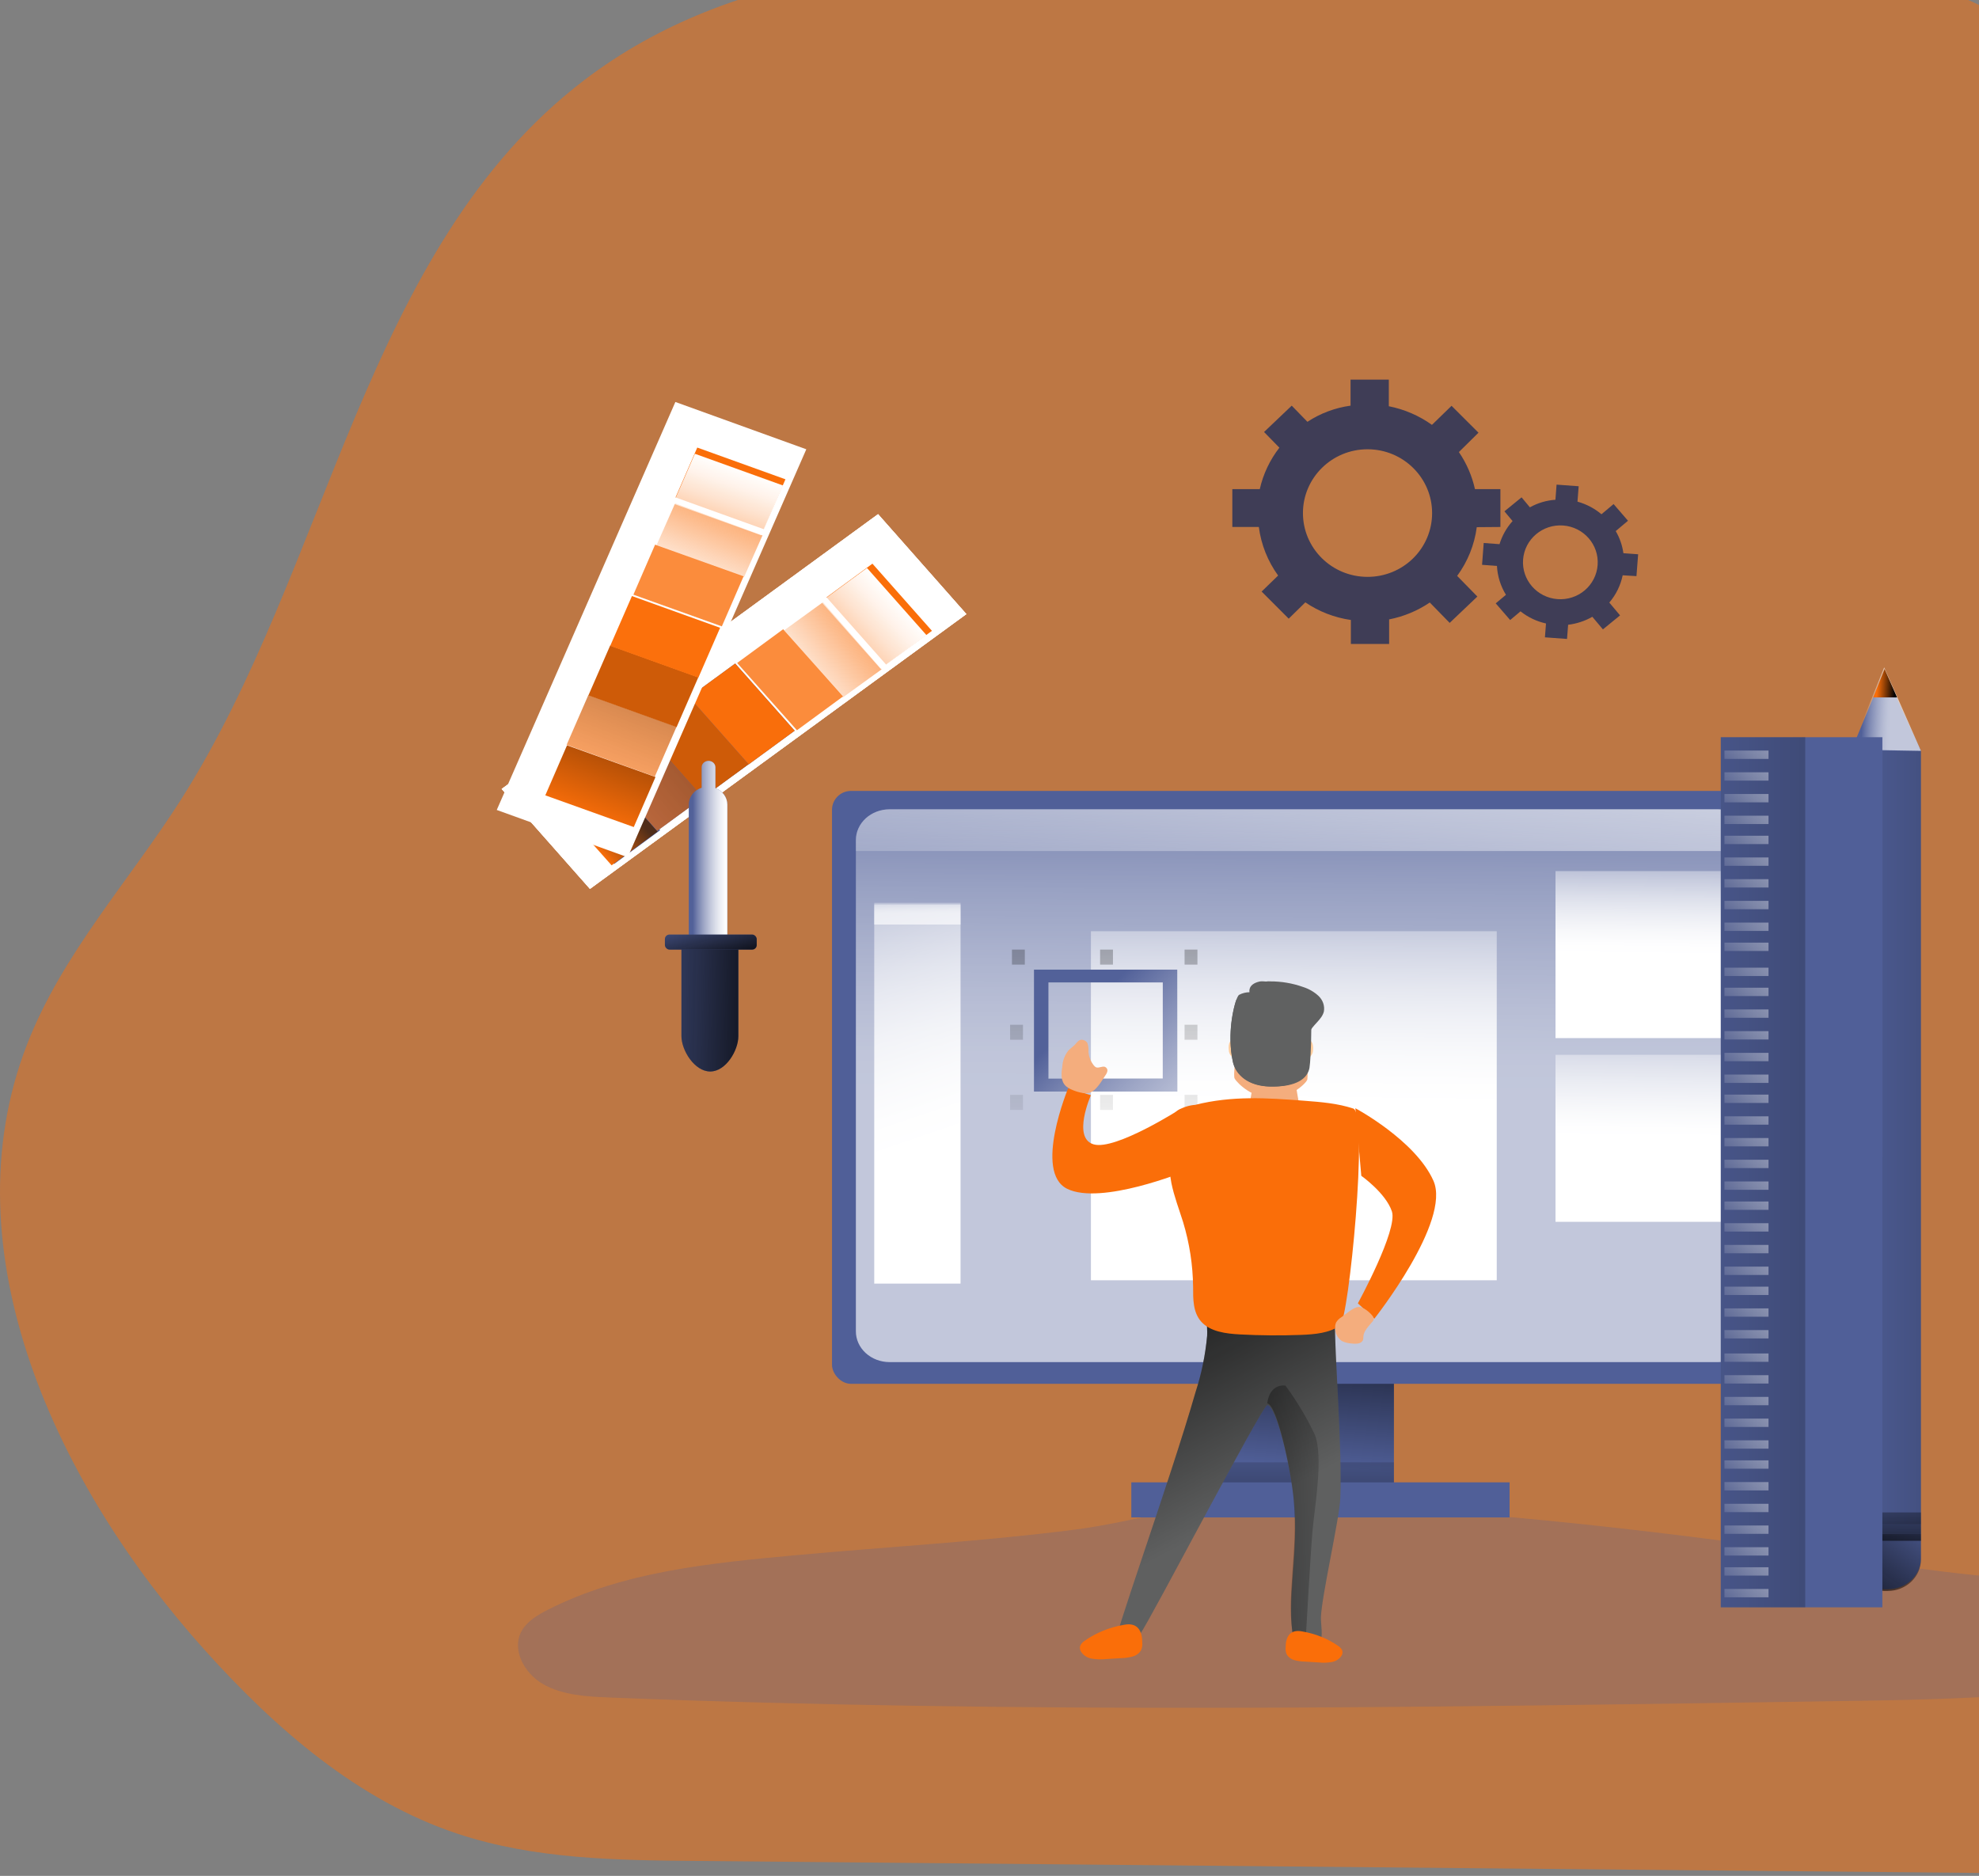<svg width="980" height="929" viewBox="0 0 980 929" fill="none" xmlns="http://www.w3.org/2000/svg">
<rect x="0" y="0" width="980" height="929" fill="#808080" stroke="none"/>
<path opacity="0.5" d="M289.28 39.703C180.292 122.842 163.402 280.053 89.588 396.033C63.893 436.39 30.691 472.508 13.369 517.278C-26.401 619.755 28.334 735.997 101.594 817.388C136.528 856.216 177.333 891.787 226.702 908.153C264.668 920.739 305.376 921.263 345.338 921.591L1045.46 928.146C1123.63 928.867 1210.49 926.267 1266.69 871.336C1305.42 833.513 1321.16 778.277 1334.51 725.553C1350.92 660.767 1365.79 590.41 1340.26 528.706C1311.1 458.108 1237.36 418.101 1191.55 357.183C1117.21 258.487 1118.92 109.207 1024.24 30.416C980.046 -6.357 921.726 -20.778 864.898 -27.989C757.762 -41.601 656.28 -15.906 551.069 -19.489C461.136 -22.548 363.888 -17.217 289.28 39.703Z" fill="#FA6E09"/>
<path opacity="0.24" d="M394.184 770.166C351.975 774.029 308.472 778.276 271.33 797.171C266.359 799.705 261.311 802.694 258.568 807.256C253.064 816.432 259.311 828.528 269.006 834.051C278.701 839.574 290.663 840.204 302.072 840.658C505.229 848.716 708.69 845.552 912.018 842.406C971.064 841.497 1031.04 840.448 1087.63 824.84C1097.8 822.043 1108.98 817.848 1112.81 808.707C1117.82 796.751 1106.39 783.502 1093.06 779.779C1079.73 776.056 1065.5 778.835 1051.71 780.461C1003.82 786.107 955.521 777.472 907.846 770.568C814.516 757.074 717.68 746.098 623.149 744.052C590.922 743.371 563.398 753.543 531.856 757.564C486.315 763.402 439.973 765.971 394.184 770.166Z" fill="#505F98"/>
<path d="M248.423 390.716L434.824 254.635L478.545 304.115L292.143 440.196L248.423 390.716Z" fill="white"/>
<path d="M273.255 395.208L296.034 378.484L325.642 411.805L302.863 428.528L273.255 395.208Z" fill="url(#paint0_linear_184_365)"/>
<path d="M295.986 378.196L318.733 361.548L348.207 394.822L325.46 411.47L295.986 378.196Z" fill="url(#paint1_linear_184_365)"/>
<path d="M318.653 361.714L341.399 345.067L370.873 378.34L348.126 394.988L318.653 361.714Z" fill="url(#paint2_linear_184_365)"/>
<path d="M341.305 345.244L364.052 328.596L393.525 361.869L370.778 378.517L341.305 345.244Z" fill="url(#paint3_linear_184_365)"/>
<path d="M365.04 328.324L387.819 311.601L417.427 344.921L394.648 361.645L365.04 328.324Z" fill="#FA6E09" fill-opacity="0.79"/>
<path d="M409.283 295.789L432.03 279.141L461.503 312.414L438.756 329.062L409.283 295.789Z" fill="#FA6E09"/>
<path d="M406.595 297.936L429.342 281.288L458.816 314.562L436.069 331.209L406.595 297.936Z" fill="url(#paint4_linear_184_365)"/>
<path d="M248.423 390.716L434.824 254.635L478.545 304.115L292.143 440.196L248.423 390.716Z" fill="white"/>
<rect x="601.15" y="674.546" width="89.115" height="67.82" fill="#505F98"/>
<rect x="601.15" y="674.546" width="89.115" height="67.82" fill="url(#paint5_linear_184_365)"/>
<rect x="412.008" y="391.687" width="471.036" height="293.611" rx="9.37" fill="#505F98"/>
<path opacity="0.65" d="M867.585 416.034V659.296C867.6 663.333 865.852 667.209 862.726 670.07C859.6 672.931 855.353 674.541 850.922 674.546H440.493C436.063 674.537 431.819 672.925 428.694 670.065C425.569 667.205 423.82 663.331 423.83 659.296V416.034C423.82 411.999 425.569 408.125 428.694 405.265C431.819 402.406 436.063 400.794 440.493 400.785H850.922C855.353 400.789 859.6 402.399 862.726 405.26C865.852 408.121 867.6 411.997 867.585 416.034V416.034Z" fill="url(#paint6_linear_184_365)"/>
<rect x="560.23" y="734.095" width="187.323" height="17.369" fill="#505F98"/>
<rect x="601.15" y="724.17" width="89.115" height="9.925" fill="url(#paint7_linear_184_365)"/>
<path fill-rule="evenodd" clip-rule="evenodd" d="M743.001 242.23V260.972L731.293 261.068C730.154 269.788 726.816 278.086 721.585 285.2L731.584 295.424L717.876 308.469L708.032 298.379C701.962 302.483 695.112 305.329 687.897 306.742V318.904H668.946V307.03C660.853 305.868 653.14 302.882 646.403 298.302L638.17 306.378L624.754 292.95L632.928 285.027C627.781 277.911 624.499 269.647 623.375 260.972H610.249V242.23H623.841C625.526 234.772 628.839 227.766 633.549 221.704L625.957 213.935L639.666 200.891L647.432 208.89C653.854 204.674 661.154 201.94 668.791 200.891V188H687.741V201.179C695.451 202.697 702.737 205.844 709.1 210.406L718.808 200.968L732.147 214.281L722.439 223.872C726.245 229.438 728.947 235.668 730.4 242.23H743.001ZM645.218 254.047C645.197 271.496 659.497 285.658 677.159 285.679C685.645 285.705 693.792 282.391 699.8 276.47C705.808 270.548 709.182 262.507 709.177 254.123C709.198 236.674 694.898 222.512 677.237 222.491C659.575 222.47 645.24 236.598 645.218 254.047Z" fill="#3F3D56"/>
<path fill-rule="evenodd" clip-rule="evenodd" d="M811.207 274.484L810.372 285.311L803.546 284.899C802.522 289.878 800.246 294.522 796.927 298.404L802.256 304.754L793.761 311.684L788.527 305.447C784.842 307.549 780.766 308.893 776.542 309.399L775.992 316.423L765.05 315.618L765.581 308.762C760.96 307.742 756.639 305.684 752.952 302.749L747.832 307.058L740.683 298.797L745.746 294.564C743.085 290.238 741.554 285.327 741.29 280.272L733.913 279.71L734.728 268.902L742.56 269.483C743.854 265.251 746.06 261.347 749.027 258.038L744.988 253.224L753.483 246.294L757.598 251.239C761.48 249.076 765.801 247.797 770.246 247.492L770.815 240L781.757 240.805L781.169 248.429C785.537 249.633 789.588 251.761 793.04 254.667L799.051 249.628L806.181 257.888L800.113 263.002C802.082 266.378 803.37 270.099 803.906 273.96L811.207 274.484ZM754.233 277.081C753.456 287.145 761.083 295.926 771.27 296.699C776.172 297.081 781.026 295.517 784.756 292.352C788.486 289.188 790.785 284.685 791.143 279.841C791.909 269.777 784.273 261.004 774.085 260.242C763.896 259.48 755.01 267.018 754.233 277.081Z" fill="#3F3D56"/>
<path d="M951.244 371.809V771.99C951.213 780.283 943.901 786.999 934.872 787.028H932.986C923.973 786.989 916.689 780.268 916.689 771.99V371.809L933.118 332.137L951.244 371.809Z" fill="#505F98"/>
<rect x="932.148" y="371.837" width="19.096" height="382.935" fill="url(#paint8_linear_184_365)"/>
<path opacity="0.65" d="M951.244 371.837L916.689 371.232L927.337 344.712L933.046 330.483L939.319 344.712L951.244 371.837V371.837Z" fill="url(#paint9_linear_184_365)"/>
<path d="M939.423 345.371H927.601L933.234 331.31L939.423 345.371V345.371Z" fill="url(#paint10_linear_184_365)"/>
<rect x="914.871" y="748.982" width="36.373" height="14.06" fill="url(#paint11_linear_184_365)"/>
<path d="M951.244 759.734V772.455C951.213 780.948 943.901 787.826 934.872 787.855H932.986C923.973 787.816 916.689 780.932 916.689 772.455V759.734H951.244Z" fill="url(#paint12_linear_184_365)"/>
<path d="M867.585 416.096V421.461H423.83V416.096C423.82 412.045 425.57 408.155 428.695 405.284C431.82 402.412 436.064 400.794 440.494 400.785H850.92C855.352 400.789 859.599 402.406 862.726 405.279C865.852 408.151 867.6 412.043 867.585 416.096V416.096Z" fill="url(#paint13_linear_184_365)"/>
<rect x="432.923" y="447.928" width="42.739" height="187.746" fill="url(#paint14_linear_184_365)"/>
<rect x="540.225" y="461.161" width="200.963" height="172.858" fill="url(#paint15_linear_184_365)"/>
<rect x="586.601" y="542.214" width="6.365" height="7.444" fill="url(#paint16_linear_184_365)"/>
<rect x="586.601" y="507.477" width="6.365" height="7.444" fill="url(#paint17_linear_184_365)"/>
<rect x="500.214" y="542.214" width="6.365" height="7.444" fill="url(#paint18_linear_184_365)"/>
<rect x="500.214" y="507.477" width="6.365" height="7.444" fill="url(#paint19_linear_184_365)"/>
<rect x="586.601" y="470.259" width="6.365" height="7.444" fill="url(#paint20_linear_184_365)"/>
<rect x="501.123" y="470.259" width="6.365" height="7.444" fill="url(#paint21_linear_184_365)"/>
<rect x="544.771" y="470.259" width="6.365" height="7.444" fill="url(#paint22_linear_184_365)"/>
<rect x="544.771" y="542.214" width="6.365" height="7.444" fill="url(#paint23_linear_184_365)"/>
<path fill-rule="evenodd" clip-rule="evenodd" d="M512.035 540.56H582.963V480.184H512.035V540.56ZM575.819 534.177H519.179V486.516H575.819V534.177Z" fill="#505F98"/>
<path fill-rule="evenodd" clip-rule="evenodd" d="M512.035 540.56H582.963V480.184H512.035V540.56ZM575.819 534.177H519.179V486.516H575.819V534.177Z" fill="url(#paint24_linear_184_365)"/>
<rect x="770.286" y="431.386" width="90.933" height="82.707" fill="url(#paint25_linear_184_365)"/>
<rect x="770.286" y="522.364" width="90.933" height="82.707" fill="url(#paint26_linear_184_365)"/>
<rect opacity="0.65" x="432.923" y="447.101" width="42.739" height="10.752" fill="url(#paint27_linear_184_365)"/>
<path d="M248.423 390.716L434.824 254.635L478.545 304.115L292.143 440.196L248.423 390.716Z" fill="white"/>
<path d="M274.524 394.544L297.303 377.821L326.911 411.141L304.132 427.864L274.524 394.544Z" fill="#505F98"/>
<path d="M273.255 395.208L296.034 378.484L325.642 411.805L302.863 428.528L273.255 395.208Z" fill="url(#paint28_linear_184_365)"/>
<path d="M295.986 378.196L318.733 361.548L348.207 394.822L325.46 411.47L295.986 378.196Z" fill="#505F98"/>
<path d="M295.986 378.196L318.733 361.548L348.207 394.822L325.46 411.47L295.986 378.196Z" fill="url(#paint29_linear_184_365)"/>
<path d="M318.653 361.714L341.399 345.067L370.873 378.34L348.126 394.988L318.653 361.714Z" fill="#505F98"/>
<path d="M318.653 361.714L341.399 345.067L370.873 378.34L348.126 394.988L318.653 361.714Z" fill="url(#paint30_linear_184_365)"/>
<path d="M341.305 345.244L364.052 328.596L393.525 361.869L370.778 378.517L341.305 345.244Z" fill="#505F98"/>
<path d="M341.305 345.244L364.052 328.596L393.525 361.869L370.778 378.517L341.305 345.244Z" fill="url(#paint31_linear_184_365)"/>
<path d="M365.04 328.324L387.819 311.601L417.427 344.921L394.648 361.645L365.04 328.324Z" fill="#FA6E09" fill-opacity="0.79"/>
<path d="M409.283 295.789L432.03 279.141L461.503 312.414L438.756 329.062L409.283 295.789Z" fill="#FA6E09"/>
<path d="M436.56 331.491L417.387 345.371L388.365 312.107L407.538 298.228L436.56 331.491V331.491Z" fill="url(#paint32_linear_184_365)"/>
<path d="M406.595 297.936L429.342 281.288L458.816 314.562L436.069 331.209L406.595 297.936Z" fill="url(#paint33_linear_184_365)"/>
<path d="M360.176 398.427V500.033H341.08V398.427C341.08 394.672 343.641 391.331 347.458 390.106V379.963C347.458 378.216 348.981 376.799 350.859 376.799C352.738 376.799 354.261 378.216 354.261 379.963V390.278C357.822 391.633 360.157 394.849 360.176 398.427V398.427Z" fill="#505F98"/>
<path d="M360.176 398.427V500.033H341.08V398.427C341.08 394.672 343.641 391.331 347.458 390.106V379.963C347.458 378.216 348.981 376.799 350.859 376.799C352.738 376.799 354.261 378.216 354.261 379.963V390.278C357.822 391.633 360.157 394.849 360.176 398.427V398.427Z" fill="url(#paint34_linear_184_365)"/>
<rect x="329.259" y="462.815" width="45.467" height="7.444" rx="2.245" fill="#505F98"/>
<path d="M351.709 530.635V530.635C343.919 530.635 337.443 520.036 337.443 512.964V466.123H365.632V512.964C365.632 520.036 359.48 530.635 351.709 530.635Z" fill="#505F98"/>
<rect x="329.259" y="462.815" width="45.467" height="7.444" rx="2.245" fill="url(#paint35_linear_184_365)"/>
<path d="M351.709 530.635V530.635C343.919 530.635 337.443 520.186 337.443 513.214V470.259H365.632V513.214C365.632 520.186 359.48 530.635 351.709 530.635Z" fill="url(#paint36_linear_184_365)"/>
<path d="M533.534 580.259C532.922 577.311 532.535 573.139 533.711 572.851C536.19 572.216 533.534 580.259 533.534 580.259Z" fill="#28353D"/>
<path d="M663.714 741.958C663.273 752.375 654.402 790.657 654.114 801.091C654.114 804.564 655.131 809.894 653.902 813.244C651.368 820.345 642.381 819.373 641.21 815.189L640.768 813.105C636.602 792.827 643.303 769.823 640.768 743.347C639.252 727.183 632.185 696.019 627.558 695.811C625.119 695.811 569.454 802.619 564.615 809.199C562.234 812.515 555.533 811.994 552.288 814.668C549.043 817.342 579.324 733.694 592.016 689.491C594.976 680.368 596.906 670.997 597.776 661.521C598.122 656.052 596.183 654.212 601.732 652.597C605.572 651.486 610.891 651.799 615 651.538C619.474 651.226 661.084 651.156 661.084 653.83C660.68 668.344 664.79 717.894 663.714 741.958Z" fill="#606161"/>
<path d="M663.714 741.958C663.273 752.375 654.402 790.657 654.114 801.091C654.114 804.564 655.131 809.894 653.902 813.244C651.368 820.345 642.381 819.373 641.21 815.189L640.768 813.105C636.602 792.827 643.303 769.823 640.768 743.347C639.252 727.183 632.185 696.019 627.558 695.811C625.119 695.811 569.454 802.619 564.615 809.199C562.234 812.515 555.533 811.994 552.288 814.668C549.043 817.342 579.324 733.694 592.016 689.491C594.976 680.368 596.906 670.997 597.776 661.521C598.122 656.052 596.183 654.212 601.732 652.597C605.572 651.486 610.891 651.799 615 651.538C619.474 651.226 661.084 651.156 661.084 653.83C660.68 668.344 664.79 717.894 663.714 741.958Z" fill="url(#paint37_linear_184_365)"/>
<path d="M614.578 520.006C614.228 516.709 612.517 514.921 610.845 514.921C609.173 514.921 608.143 516.674 608.493 520.006C608.572 522.465 610.612 524.512 613.314 524.846C615.005 524.846 614.947 523.302 614.578 520.006Z" fill="#FFCD9C"/>
<path d="M644.014 520.015C644.242 516.712 645.911 514.921 647.636 514.921C649.362 514.921 650.481 516.677 650.215 520.015C650.191 522.508 648.151 524.587 645.474 524.846C643.768 524.846 643.749 523.317 644.014 520.015Z" fill="#FFCD9C"/>
<path d="M647.399 534.499C647.164 536.24 639.063 543.868 629.844 543.868C620.624 543.868 613.014 536.902 611.405 534.116C609.797 531.329 616.27 495.489 620.016 492.494C623.763 489.498 638.945 491.466 640.22 493.051C643.28 496.795 648.4 527.55 647.399 534.499Z" fill="#F4AD7D"/>
<path d="M643.587 507.458C642.334 508.005 637.413 496.594 636.381 494.678C635.348 492.762 635.514 490.794 636.768 490.247C638.021 489.699 639.864 490.828 640.896 492.727C641.928 494.626 644.822 506.928 643.587 507.458Z" fill="#FFCD9C"/>
<path d="M615.99 506.639C614.69 506.237 618.132 494.392 618.882 492.344C619.633 490.297 621.317 488.95 622.544 489.352C623.771 489.755 624.283 491.75 623.533 493.814C622.782 495.879 617.216 507.042 615.99 506.639Z" fill="#FFCD9C"/>
<path d="M621.149 533.116H640.925L643.889 550.172C633.115 555.451 626.834 554.869 618.427 549.007L621.149 533.116Z" fill="#F4AD7D"/>
<path d="M629.34 536.532C629.34 536.218 630.162 535.953 631.158 535.953C632.154 535.953 632.977 536.218 632.977 536.532C632.977 536.846 632.176 536.896 631.158 536.896C630.141 536.896 629.34 536.863 629.34 536.532Z" fill="#F4AD7D"/>
<path d="M648.453 528.822C649.201 524.758 650.423 495.657 647.428 491.805C644.434 487.953 626.507 485.461 623.788 486.062C617.701 487.405 618.764 491.363 618.764 491.363C616.955 491.388 615.184 491.832 613.623 492.653C611.534 493.925 607.141 512.266 610.648 526.136C612.224 532.373 618.429 537.798 629.146 538.063C642.346 538.381 647.546 533.858 648.453 528.822Z" fill="#606161"/>
<path d="M623.862 487.43C625.279 486.344 627.114 485.83 628.95 486.007C634.523 485.98 640.051 486.916 645.247 488.766C648.128 489.685 650.745 491.192 652.899 493.175C655.068 495.214 656.067 498.071 655.596 500.888C654.639 505.035 649.857 507.6 648.289 511.588C647.026 514.785 647.925 517.878 647.964 521.093C647.989 523.692 647.784 526.289 647.352 528.858C646.472 533.866 641.441 538.363 628.529 538.065C618.123 537.801 612.098 532.407 610.568 526.205C608.496 515.912 609.039 505.318 612.155 495.249C617.764 496.434 623.501 497.024 629.256 497.005C635.358 497.052 641.443 496.403 647.371 495.073C648.384 500.449 648.365 511.219 648.04 519.266" fill="#606161"/>
<path d="M591.94 547.138C588.82 547.376 585.813 548.321 583.194 549.889C578.707 553.107 578.366 559.111 578.442 564.336C578.288 571.576 578.839 578.814 580.089 585.964C581.433 592.522 583.875 598.819 585.882 605.239C589.045 615.684 590.706 626.462 590.823 637.299C590.823 643.251 590.71 649.791 594.78 654.446C599.229 659.498 607.105 660.484 614.185 660.847C624.238 661.384 634.329 661.453 644.382 661.072C651.121 660.795 658.296 660.19 663.635 656.418C667.895 653.407 677.872 551.55 670.129 548.972C662.386 546.394 654.056 545.737 645.839 545.114C627.419 543.695 610.077 542.571 591.94 547.138Z" fill="#FA6E09"/>
<path d="M649.933 758.32C648.945 769.87 646.59 811.84 646.59 811.84L640.588 811.65C636.467 791.485 643.095 768.61 640.588 742.282C639.088 726.209 632.098 695.219 627.521 695.012C628.888 684.654 636.58 686.207 636.58 686.207C642.175 693.812 647 701.861 650.997 710.257C655.574 721.168 650.94 746.719 649.933 758.32Z" fill="url(#paint38_linear_184_365)"/>
<path d="M536.929 812.687C535.992 813.317 535.281 814.18 534.883 815.169C534.67 815.982 534.756 816.836 535.129 817.601C536.189 819.553 538.198 820.953 540.567 821.393C542.909 821.798 545.306 821.873 547.673 821.614L555.252 821.155C557.181 821.113 559.093 820.833 560.936 820.321C562.781 819.802 564.304 818.62 565.143 817.057C565.589 815.906 565.763 814.684 565.654 813.469C565.654 807.84 563.456 803.266 556.597 804.643C549.412 805.856 542.663 808.616 536.929 812.687V812.687Z" fill="#FA6E09"/>
<path d="M662.82 815.2C663.681 815.776 664.334 816.562 664.698 817.461C664.893 818.194 664.816 818.962 664.481 819.653C663.515 821.421 661.671 822.686 659.498 823.071C657.356 823.448 655.16 823.519 652.992 823.281L646.111 822.861C644.361 822.827 642.624 822.579 640.951 822.124C639.263 821.652 637.873 820.579 637.115 819.162C636.708 818.121 636.546 817.017 636.64 815.919C636.64 810.835 638.617 806.645 644.925 807.943C651.464 809.043 657.605 811.533 662.82 815.2V815.2Z" fill="#FA6E09"/>
<path d="M671.169 548.831C671.169 548.831 700.898 564.68 709.826 584.716C718.755 604.752 680.585 653.042 680.585 653.042L672.417 645.444C672.417 645.444 692.34 609.007 689.26 599.894C686.18 590.78 674.113 582.287 674.113 582.287L671.169 548.831Z" fill="#FA6E09"/>
<path d="M586.601 580.143C586.601 580.143 545.265 596.999 528.468 588.727C511.67 580.456 528.963 538.906 528.963 538.906L540.212 542.381C540.212 542.381 530.813 563.565 541.566 566.71C552.319 569.855 584.541 549.193 584.541 549.193L586.601 580.143Z" fill="#FA6E09"/>
<path d="M664.423 652.195C663.233 652.898 662.27 653.842 661.619 654.942C661.229 655.875 661.088 656.87 661.208 657.855C661.135 660.245 662.33 662.536 664.462 664.098C665.96 664.828 667.638 665.249 669.363 665.329C670.42 665.487 671.501 665.487 672.558 665.329C673.636 665.155 674.537 664.528 674.95 663.665C675.091 663.118 675.15 662.559 675.126 662C675.263 659.253 677.537 657.006 679.419 654.759C679.874 654.324 680.167 653.786 680.262 653.21C680.251 652.573 679.989 651.958 679.517 651.463C678.243 649.898 675.087 647.018 672.558 647.268C670.029 647.517 666.383 650.83 664.423 652.195Z" fill="#F4AD7D"/>
<path d="M547.307 532.649C547.846 531.968 548.213 531.197 548.385 530.385C548.523 529.545 548.035 528.722 547.168 528.328C545.79 527.862 544.153 529.089 542.795 528.57C542.336 528.348 541.951 528.026 541.677 527.637C540.074 525.627 539.154 523.268 539.022 520.828C539.1 519.528 538.965 518.225 538.622 516.957C538.219 515.653 536.78 514.796 535.228 514.935C533.95 515.195 533.232 516.318 532.433 517.217C531.634 518.115 530.037 519.187 528.999 520.31C527.226 522.618 526.212 525.3 526.064 528.069C525.505 531.525 525.146 535.483 527.941 537.971C530.097 539.89 536.666 542.153 539.68 541.134C543.015 539.993 545.63 535.137 547.307 532.649Z" fill="#F4AD7D"/>
<path d="M245.994 401.11L334.443 199.068L399.284 222.495L310.835 424.537L245.994 401.11Z" fill="white"/>
<path d="M270.031 393.873L280.789 369.101L324.598 384.803L313.84 409.575L270.031 393.873Z" fill="url(#paint39_linear_184_365)"/>
<path d="M280.591 368.872L291.362 344.181L335.029 359.901L324.258 384.593L280.591 368.872Z" fill="url(#paint40_linear_184_365)"/>
<path d="M291.382 344.361L302.153 319.67L345.82 335.39L335.049 360.082L291.382 344.361Z" fill="url(#paint41_linear_184_365)"/>
<path d="M302.166 319.867L312.937 295.175L356.604 310.896L345.833 335.587L302.166 319.867Z" fill="url(#paint42_linear_184_365)"/>
<path d="M313.65 294.495L324.408 269.723L368.217 285.424L357.46 310.196L313.65 294.495Z" fill="#FA6E09" fill-opacity="0.79"/>
<path d="M334.516 246.334L345.287 221.643L388.954 237.363L378.183 262.055L334.516 246.334Z" fill="#FA6E09"/>
<path d="M377.588 265.154L368.427 285.833L325.159 269.919L334.32 249.239L377.588 265.154V265.154Z" fill="url(#paint43_linear_184_365)"/>
<path d="M333.341 249.409L344.112 224.717L387.779 240.438L377.008 265.129L333.341 249.409Z" fill="url(#paint44_linear_184_365)"/>
<rect x="852.127" y="365.085" width="80.022" height="430.905" fill="#505F98"/>
<rect x="852.127" y="365.085" width="41.829" height="430.905" fill="url(#paint45_linear_184_365)"/>
<rect opacity="0.65" x="853.945" y="371.702" width="21.824" height="4.135" fill="url(#paint46_linear_184_365)"/>
<rect opacity="0.65" x="853.945" y="382.454" width="21.824" height="4.135" fill="url(#paint47_linear_184_365)"/>
<rect opacity="0.65" x="853.945" y="393.206" width="21.824" height="4.135" fill="url(#paint48_linear_184_365)"/>
<rect opacity="0.65" x="853.945" y="403.958" width="21.824" height="4.135" fill="url(#paint49_linear_184_365)"/>
<rect opacity="0.65" x="853.945" y="413.883" width="21.824" height="4.135" fill="url(#paint50_linear_184_365)"/>
<rect opacity="0.65" x="853.945" y="424.635" width="21.824" height="4.135" fill="url(#paint51_linear_184_365)"/>
<rect opacity="0.65" x="853.945" y="435.386" width="21.824" height="4.135" fill="url(#paint52_linear_184_365)"/>
<rect opacity="0.65" x="853.945" y="446.138" width="21.824" height="4.135" fill="url(#paint53_linear_184_365)"/>
<rect opacity="0.65" x="853.945" y="456.89" width="21.824" height="4.135" fill="url(#paint54_linear_184_365)"/>
<rect opacity="0.65" x="853.945" y="466.815" width="21.824" height="4.135" fill="url(#paint55_linear_184_365)"/>
<rect opacity="0.65" x="853.945" y="479.221" width="21.824" height="4.135" fill="url(#paint56_linear_184_365)"/>
<rect opacity="0.65" x="853.945" y="489.146" width="21.824" height="4.135" fill="url(#paint57_linear_184_365)"/>
<rect opacity="0.65" x="853.945" y="499.898" width="21.824" height="4.135" fill="url(#paint58_linear_184_365)"/>
<rect opacity="0.65" x="853.945" y="510.65" width="21.824" height="4.135" fill="url(#paint59_linear_184_365)"/>
<rect opacity="0.65" x="853.945" y="521.402" width="21.824" height="4.135" fill="url(#paint60_linear_184_365)"/>
<rect opacity="0.65" x="853.945" y="532.154" width="21.824" height="4.135" fill="url(#paint61_linear_184_365)"/>
<rect opacity="0.65" x="853.945" y="542.079" width="21.824" height="4.135" fill="url(#paint62_linear_184_365)"/>
<rect opacity="0.65" x="853.945" y="552.831" width="21.824" height="4.135" fill="url(#paint63_linear_184_365)"/>
<rect opacity="0.65" x="853.945" y="563.583" width="21.824" height="4.135" fill="url(#paint64_linear_184_365)"/>
<rect opacity="0.65" x="853.945" y="574.335" width="21.824" height="4.135" fill="url(#paint65_linear_184_365)"/>
<rect opacity="0.65" x="853.945" y="585.087" width="21.824" height="4.135" fill="url(#paint66_linear_184_365)"/>
<rect opacity="0.65" x="853.945" y="595.012" width="21.824" height="4.135" fill="url(#paint67_linear_184_365)"/>
<rect opacity="0.65" x="853.945" y="605.763" width="21.824" height="4.135" fill="url(#paint68_linear_184_365)"/>
<rect opacity="0.65" x="853.945" y="616.515" width="21.824" height="4.135" fill="url(#paint69_linear_184_365)"/>
<rect opacity="0.65" x="853.945" y="627.267" width="21.824" height="4.135" fill="url(#paint70_linear_184_365)"/>
<rect opacity="0.65" x="853.945" y="637.192" width="21.824" height="4.135" fill="url(#paint71_linear_184_365)"/>
<rect opacity="0.65" x="853.945" y="647.944" width="21.824" height="4.135" fill="url(#paint72_linear_184_365)"/>
<rect opacity="0.65" x="853.945" y="658.696" width="21.824" height="4.135" fill="url(#paint73_linear_184_365)"/>
<rect opacity="0.65" x="853.945" y="670.275" width="21.824" height="4.135" fill="url(#paint74_linear_184_365)"/>
<rect opacity="0.65" x="853.945" y="681.027" width="21.824" height="4.135" fill="url(#paint75_linear_184_365)"/>
<rect opacity="0.65" x="853.945" y="691.779" width="21.824" height="4.135" fill="url(#paint76_linear_184_365)"/>
<rect opacity="0.65" x="853.945" y="702.531" width="21.824" height="4.135" fill="url(#paint77_linear_184_365)"/>
<rect opacity="0.65" x="853.945" y="713.283" width="21.824" height="4.135" fill="url(#paint78_linear_184_365)"/>
<rect opacity="0.65" x="853.945" y="723.208" width="21.824" height="4.135" fill="url(#paint79_linear_184_365)"/>
<rect opacity="0.65" x="853.945" y="733.96" width="21.824" height="4.135" fill="url(#paint80_linear_184_365)"/>
<rect opacity="0.65" x="853.945" y="744.712" width="21.824" height="4.135" fill="url(#paint81_linear_184_365)"/>
<rect opacity="0.65" x="853.945" y="755.464" width="21.824" height="4.135" fill="url(#paint82_linear_184_365)"/>
<rect opacity="0.65" x="853.945" y="766.216" width="21.824" height="4.135" fill="url(#paint83_linear_184_365)"/>
<rect opacity="0.65" x="853.945" y="776.141" width="21.824" height="4.135" fill="url(#paint84_linear_184_365)"/>
<rect opacity="0.65" x="853.945" y="786.892" width="21.824" height="4.135" fill="url(#paint85_linear_184_365)"/>
<defs>
<linearGradient id="paint0_linear_184_365" x1="349.896" y1="489.161" x2="445.39" y2="406.453" gradientUnits="userSpaceOnUse">
<stop stop-color="#FA6E09"/>
<stop offset="0.95" stop-color="#010101"/>
</linearGradient>
<linearGradient id="paint1_linear_184_365" x1="396.454" y1="504.986" x2="532.424" y2="389.086" gradientUnits="userSpaceOnUse">
<stop stop-color="#FA6E09" stop-opacity="0.63"/>
<stop offset="0.95" stop-color="#010101"/>
</linearGradient>
<linearGradient id="paint2_linear_184_365" x1="491.817" y1="553.587" x2="705.536" y2="349.428" gradientUnits="userSpaceOnUse">
<stop offset="0.181" stop-color="#CE5B08"/>
<stop offset="0.541" stop-color="#FA6E09" stop-opacity="0.01"/>
<stop offset="0.741" stop-color="#010101"/>
</linearGradient>
<linearGradient id="paint3_linear_184_365" x1="590.647" y1="610.749" x2="904.826" y2="318.181" gradientUnits="userSpaceOnUse">
<stop offset="0.506" stop-color="#FA6E09" stop-opacity="0.99"/>
<stop offset="0.686" stop-color="#010101" stop-opacity="0.36"/>
<stop offset="0.926" stop-color="#010101"/>
</linearGradient>
<linearGradient id="paint4_linear_184_365" x1="465.129" y1="412.791" x2="562.236" y2="324.517" gradientUnits="userSpaceOnUse">
<stop stop-color="#FA6E09" stop-opacity="0.01"/>
<stop offset="0.07" stop-color="white" stop-opacity="0.22"/>
<stop offset="0.16" stop-color="white" stop-opacity="0.45"/>
<stop offset="0.25" stop-color="white" stop-opacity="0.65"/>
<stop offset="0.33" stop-color="white" stop-opacity="0.8"/>
<stop offset="0.4" stop-color="white" stop-opacity="0.91"/>
<stop offset="0.46" stop-color="white" stop-opacity="0.98"/>
<stop offset="0.51" stop-color="white"/>
</linearGradient>
<linearGradient id="paint5_linear_184_365" x1="712.135" y1="731.053" x2="719.988" y2="626.111" gradientUnits="userSpaceOnUse">
<stop stop-color="#010101" stop-opacity="0.01"/>
<stop offset="0.95" stop-color="#010101"/>
</linearGradient>
<linearGradient id="paint6_linear_184_365" x1="347.096" y1="348.279" x2="345.052" y2="720.096" gradientUnits="userSpaceOnUse">
<stop stop-color="white" stop-opacity="0.01"/>
<stop offset="0.07" stop-color="white" stop-opacity="0.22"/>
<stop offset="0.16" stop-color="white" stop-opacity="0.45"/>
<stop offset="0.25" stop-color="white" stop-opacity="0.65"/>
<stop offset="0.33" stop-color="white" stop-opacity="0.8"/>
<stop offset="0.4" stop-color="white" stop-opacity="0.91"/>
<stop offset="0.46" stop-color="white" stop-opacity="0.98"/>
<stop offset="0.51" stop-color="white"/>
</linearGradient>
<linearGradient id="paint7_linear_184_365" x1="116.599" y1="710.17" x2="116.674" y2="827.808" gradientUnits="userSpaceOnUse">
<stop stop-color="#010101" stop-opacity="0.01"/>
<stop offset="0.95" stop-color="#010101"/>
</linearGradient>
<linearGradient id="paint8_linear_184_365" x1="913.072" y1="3351.03" x2="1191.31" y2="3351.08" gradientUnits="userSpaceOnUse">
<stop stop-color="#010101" stop-opacity="0.01"/>
<stop offset="0.95" stop-color="#010101"/>
</linearGradient>
<linearGradient id="paint9_linear_184_365" x1="921.611" y1="367.163" x2="949.169" y2="368.48" gradientUnits="userSpaceOnUse">
<stop stop-color="white" stop-opacity="0.01"/>
<stop offset="0.07" stop-color="white" stop-opacity="0.22"/>
<stop offset="0.16" stop-color="white" stop-opacity="0.45"/>
<stop offset="0.25" stop-color="white" stop-opacity="0.65"/>
<stop offset="0.33" stop-color="white" stop-opacity="0.8"/>
<stop offset="0.4" stop-color="white" stop-opacity="0.91"/>
<stop offset="0.46" stop-color="white" stop-opacity="0.98"/>
<stop offset="0.51" stop-color="white"/>
</linearGradient>
<linearGradient id="paint10_linear_184_365" x1="929.299" y1="343.874" x2="938.702" y2="344.322" gradientUnits="userSpaceOnUse">
<stop stop-color="#FA6E09"/>
<stop offset="0.95" stop-color="#010101"/>
</linearGradient>
<linearGradient id="paint11_linear_184_365" x1="859.661" y1="733.112" x2="859.893" y2="789.358" gradientUnits="userSpaceOnUse">
<stop stop-color="#010101" stop-opacity="0.01"/>
<stop offset="0.95" stop-color="#010101"/>
</linearGradient>
<linearGradient id="paint12_linear_184_365" x1="922.18" y1="725.23" x2="875.077" y2="789.349" gradientUnits="userSpaceOnUse">
<stop stop-color="#010101" stop-opacity="0.01"/>
<stop offset="0.95" stop-color="#010101"/>
</linearGradient>
<linearGradient id="paint13_linear_184_365" x1="1163.8" y1="500.005" x2="1189.57" y2="162.89" gradientUnits="userSpaceOnUse">
<stop stop-color="white" stop-opacity="0.01"/>
<stop offset="0.07" stop-color="white" stop-opacity="0.22"/>
<stop offset="0.16" stop-color="white" stop-opacity="0.45"/>
<stop offset="0.25" stop-color="white" stop-opacity="0.65"/>
<stop offset="0.33" stop-color="white" stop-opacity="0.8"/>
<stop offset="0.4" stop-color="white" stop-opacity="0.91"/>
<stop offset="0.46" stop-color="white" stop-opacity="0.98"/>
<stop offset="0.51" stop-color="white"/>
</linearGradient>
<linearGradient id="paint14_linear_184_365" x1="412.412" y1="408.948" x2="518.543" y2="720.111" gradientUnits="userSpaceOnUse">
<stop stop-color="white" stop-opacity="0.01"/>
<stop offset="0.07" stop-color="white" stop-opacity="0.22"/>
<stop offset="0.16" stop-color="white" stop-opacity="0.45"/>
<stop offset="0.25" stop-color="white" stop-opacity="0.65"/>
<stop offset="0.33" stop-color="white" stop-opacity="0.8"/>
<stop offset="0.4" stop-color="white" stop-opacity="0.91"/>
<stop offset="0.46" stop-color="white" stop-opacity="0.98"/>
<stop offset="0.51" stop-color="white"/>
</linearGradient>
<linearGradient id="paint15_linear_184_365" x1="506.491" y1="428.07" x2="503.988" y2="661.896" gradientUnits="userSpaceOnUse">
<stop stop-color="white" stop-opacity="0.01"/>
<stop offset="0.07" stop-color="white" stop-opacity="0.22"/>
<stop offset="0.16" stop-color="white" stop-opacity="0.45"/>
<stop offset="0.25" stop-color="white" stop-opacity="0.65"/>
<stop offset="0.33" stop-color="white" stop-opacity="0.8"/>
<stop offset="0.4" stop-color="white" stop-opacity="0.91"/>
<stop offset="0.46" stop-color="white" stop-opacity="0.98"/>
<stop offset="0.51" stop-color="white"/>
</linearGradient>
<linearGradient id="paint16_linear_184_365" x1="793.492" y1="586.631" x2="807.938" y2="108.56" gradientUnits="userSpaceOnUse">
<stop stop-color="#010101" stop-opacity="0.01"/>
<stop offset="0.95" stop-color="#010101"/>
</linearGradient>
<linearGradient id="paint17_linear_184_365" x1="792.718" y1="586.913" x2="807.164" y2="108.841" gradientUnits="userSpaceOnUse">
<stop stop-color="#010101" stop-opacity="0.01"/>
<stop offset="0.95" stop-color="#010101"/>
</linearGradient>
<linearGradient id="paint18_linear_184_365" x1="707.136" y1="584.687" x2="721.605" y2="106.616" gradientUnits="userSpaceOnUse">
<stop stop-color="#010101" stop-opacity="0.01"/>
<stop offset="0.95" stop-color="#010101"/>
</linearGradient>
<linearGradient id="paint19_linear_184_365" x1="706.362" y1="584.969" x2="720.831" y2="106.897" gradientUnits="userSpaceOnUse">
<stop stop-color="#010101" stop-opacity="0.01"/>
<stop offset="0.95" stop-color="#010101"/>
</linearGradient>
<linearGradient id="paint20_linear_184_365" x1="791.865" y1="588.154" x2="806.333" y2="110.083" gradientUnits="userSpaceOnUse">
<stop stop-color="#010101" stop-opacity="0.01"/>
<stop offset="0.95" stop-color="#010101"/>
</linearGradient>
<linearGradient id="paint21_linear_184_365" x1="706.419" y1="586.244" x2="720.865" y2="108.173" gradientUnits="userSpaceOnUse">
<stop stop-color="#010101" stop-opacity="0.01"/>
<stop offset="0.95" stop-color="#010101"/>
</linearGradient>
<linearGradient id="paint22_linear_184_365" x1="750.028" y1="587.204" x2="764.496" y2="109.15" gradientUnits="userSpaceOnUse">
<stop stop-color="#010101" stop-opacity="0.01"/>
<stop offset="0.95" stop-color="#010101"/>
</linearGradient>
<linearGradient id="paint23_linear_184_365" x1="751.678" y1="585.092" x2="766.146" y2="107.021" gradientUnits="userSpaceOnUse">
<stop stop-color="#010101" stop-opacity="0.01"/>
<stop offset="0.95" stop-color="#010101"/>
</linearGradient>
<linearGradient id="paint24_linear_184_365" x1="438.104" y1="597.131" x2="630.578" y2="794.454" gradientUnits="userSpaceOnUse">
<stop stop-color="white" stop-opacity="0.01"/>
<stop offset="0.07" stop-color="white" stop-opacity="0.22"/>
<stop offset="0.16" stop-color="white" stop-opacity="0.45"/>
<stop offset="0.25" stop-color="white" stop-opacity="0.65"/>
<stop offset="0.33" stop-color="white" stop-opacity="0.8"/>
<stop offset="0.4" stop-color="white" stop-opacity="0.91"/>
<stop offset="0.46" stop-color="white" stop-opacity="0.98"/>
<stop offset="0.51" stop-color="white"/>
</linearGradient>
<linearGradient id="paint25_linear_184_365" x1="755.121" y1="415.559" x2="753.777" y2="527.351" gradientUnits="userSpaceOnUse">
<stop stop-color="white" stop-opacity="0.01"/>
<stop offset="0.07" stop-color="white" stop-opacity="0.22"/>
<stop offset="0.16" stop-color="white" stop-opacity="0.45"/>
<stop offset="0.25" stop-color="white" stop-opacity="0.65"/>
<stop offset="0.33" stop-color="white" stop-opacity="0.8"/>
<stop offset="0.4" stop-color="white" stop-opacity="0.91"/>
<stop offset="0.46" stop-color="white" stop-opacity="0.98"/>
<stop offset="0.51" stop-color="white"/>
</linearGradient>
<linearGradient id="paint26_linear_184_365" x1="755.121" y1="506.537" x2="753.777" y2="618.329" gradientUnits="userSpaceOnUse">
<stop stop-color="white" stop-opacity="0.01"/>
<stop offset="0.07" stop-color="white" stop-opacity="0.22"/>
<stop offset="0.16" stop-color="white" stop-opacity="0.45"/>
<stop offset="0.25" stop-color="white" stop-opacity="0.65"/>
<stop offset="0.33" stop-color="white" stop-opacity="0.8"/>
<stop offset="0.4" stop-color="white" stop-opacity="0.91"/>
<stop offset="0.46" stop-color="white" stop-opacity="0.98"/>
<stop offset="0.51" stop-color="white"/>
</linearGradient>
<linearGradient id="paint27_linear_184_365" x1="424.497" y1="444.852" x2="424.484" y2="459.905" gradientUnits="userSpaceOnUse">
<stop stop-color="white" stop-opacity="0.01"/>
<stop offset="0.07" stop-color="white" stop-opacity="0.22"/>
<stop offset="0.16" stop-color="white" stop-opacity="0.45"/>
<stop offset="0.25" stop-color="white" stop-opacity="0.65"/>
<stop offset="0.33" stop-color="white" stop-opacity="0.8"/>
<stop offset="0.4" stop-color="white" stop-opacity="0.91"/>
<stop offset="0.46" stop-color="white" stop-opacity="0.98"/>
<stop offset="0.51" stop-color="white"/>
</linearGradient>
<linearGradient id="paint28_linear_184_365" x1="349.896" y1="489.161" x2="445.39" y2="406.453" gradientUnits="userSpaceOnUse">
<stop offset="0.03" stop-color="#FA6E09"/>
<stop offset="0.23" stop-color="#50270A" stop-opacity="0.89"/>
</linearGradient>
<linearGradient id="paint29_linear_184_365" x1="396.454" y1="504.986" x2="532.424" y2="389.086" gradientUnits="userSpaceOnUse">
<stop stop-color="#FA6E09" stop-opacity="0.63"/>
<stop offset="0.95" stop-color="#010101"/>
</linearGradient>
<linearGradient id="paint30_linear_184_365" x1="491.817" y1="553.587" x2="705.536" y2="349.428" gradientUnits="userSpaceOnUse">
<stop offset="0.181" stop-color="#CE5B08"/>
<stop offset="0.541" stop-color="#FA6E09" stop-opacity="0.01"/>
<stop offset="0.741" stop-color="#010101"/>
</linearGradient>
<linearGradient id="paint31_linear_184_365" x1="590.647" y1="610.749" x2="904.826" y2="318.181" gradientUnits="userSpaceOnUse">
<stop offset="0.506" stop-color="#FA6E09" stop-opacity="0.99"/>
<stop offset="0.686" stop-color="#010101" stop-opacity="0.36"/>
<stop offset="0.926" stop-color="#010101"/>
</linearGradient>
<linearGradient id="paint32_linear_184_365" x1="452.759" y1="414.639" x2="608.046" y2="292.065" gradientUnits="userSpaceOnUse">
<stop stop-color="#FA6E09" stop-opacity="0.01"/>
<stop offset="0.07" stop-color="#FA6E09" stop-opacity="0.22"/>
<stop offset="0.16" stop-color="#FA6E09" stop-opacity="0.45"/>
<stop offset="0.25" stop-color="#FA6E09" stop-opacity="0.65"/>
<stop offset="0.33" stop-color="white" stop-opacity="0.8"/>
<stop offset="0.4" stop-color="white" stop-opacity="0.91"/>
<stop offset="0.46" stop-color="white" stop-opacity="0.98"/>
<stop offset="0.51" stop-color="white"/>
</linearGradient>
<linearGradient id="paint33_linear_184_365" x1="465.129" y1="412.791" x2="562.236" y2="324.517" gradientUnits="userSpaceOnUse">
<stop stop-color="#FA6E09" stop-opacity="0.01"/>
<stop offset="0.07" stop-color="white" stop-opacity="0.22"/>
<stop offset="0.16" stop-color="white" stop-opacity="0.45"/>
<stop offset="0.25" stop-color="white" stop-opacity="0.65"/>
<stop offset="0.33" stop-color="white" stop-opacity="0.8"/>
<stop offset="0.4" stop-color="white" stop-opacity="0.91"/>
<stop offset="0.46" stop-color="white" stop-opacity="0.98"/>
<stop offset="0.51" stop-color="white"/>
</linearGradient>
<linearGradient id="paint34_linear_184_365" x1="342.988" y1="550.274" x2="377.687" y2="550.295" gradientUnits="userSpaceOnUse">
<stop stop-color="white" stop-opacity="0.01"/>
<stop offset="0.07" stop-color="white" stop-opacity="0.22"/>
<stop offset="0.16" stop-color="white" stop-opacity="0.45"/>
<stop offset="0.25" stop-color="white" stop-opacity="0.65"/>
<stop offset="0.33" stop-color="white" stop-opacity="0.8"/>
<stop offset="0.4" stop-color="white" stop-opacity="0.91"/>
<stop offset="0.46" stop-color="white" stop-opacity="0.98"/>
<stop offset="0.51" stop-color="white"/>
</linearGradient>
<linearGradient id="paint35_linear_184_365" x1="276.387" y1="469.597" x2="285.284" y2="502.094" gradientUnits="userSpaceOnUse">
<stop stop-color="#010101" stop-opacity="0.01"/>
<stop offset="0.95" stop-color="#010101"/>
</linearGradient>
<linearGradient id="paint36_linear_184_365" x1="298.921" y1="592.61" x2="390.603" y2="594.65" gradientUnits="userSpaceOnUse">
<stop stop-color="#010101" stop-opacity="0.01"/>
<stop offset="0.95" stop-color="#010101"/>
</linearGradient>
<linearGradient id="paint37_linear_184_365" x1="664.921" y1="722.939" x2="589.291" y2="580.449" gradientUnits="userSpaceOnUse">
<stop stop-color="#010101" stop-opacity="0.01"/>
<stop offset="0.95" stop-color="#010101"/>
</linearGradient>
<linearGradient id="paint38_linear_184_365" x1="665.85" y1="341.146" x2="508.773" y2="346.007" gradientUnits="userSpaceOnUse">
<stop stop-color="#010101" stop-opacity="0.01"/>
<stop offset="0.95" stop-color="#010101"/>
</linearGradient>
<linearGradient id="paint39_linear_184_365" x1="387.605" y1="441.218" x2="429.736" y2="327.841" gradientUnits="userSpaceOnUse">
<stop stop-color="#FA6E09"/>
<stop offset="0.95" stop-color="#010101"/>
</linearGradient>
<linearGradient id="paint40_linear_184_365" x1="436.683" y1="434.092" x2="497.409" y2="274.223" gradientUnits="userSpaceOnUse">
<stop stop-color="#FA6E09" stop-opacity="0.63"/>
<stop offset="0.95" stop-color="#010101"/>
</linearGradient>
<linearGradient id="paint41_linear_184_365" x1="545.977" y1="433.579" x2="632.725" y2="163.719" gradientUnits="userSpaceOnUse">
<stop offset="0.181" stop-color="#CE5B08"/>
<stop offset="0.541" stop-color="#FA6E09" stop-opacity="0.01"/>
<stop offset="0.741" stop-color="#010101"/>
</linearGradient>
<linearGradient id="paint42_linear_184_365" x1="662.925" y1="438.957" x2="793.442" y2="48.673" gradientUnits="userSpaceOnUse">
<stop offset="0.506" stop-color="#FA6E09" stop-opacity="0.99"/>
<stop offset="0.686" stop-color="#010101" stop-opacity="0.36"/>
<stop offset="0.926" stop-color="#010101"/>
</linearGradient>
<linearGradient id="paint43_linear_184_365" x1="436.724" y1="330.223" x2="509.956" y2="155.799" gradientUnits="userSpaceOnUse">
<stop stop-color="#FA6E09" stop-opacity="0.01"/>
<stop offset="0.07" stop-color="#FA6E09" stop-opacity="0.22"/>
<stop offset="0.16" stop-color="#FA6E09" stop-opacity="0.45"/>
<stop offset="0.25" stop-color="#FA6E09" stop-opacity="0.65"/>
<stop offset="0.33" stop-color="white" stop-opacity="0.8"/>
<stop offset="0.4" stop-color="white" stop-opacity="0.91"/>
<stop offset="0.46" stop-color="white" stop-opacity="0.98"/>
<stop offset="0.51" stop-color="white"/>
</linearGradient>
<linearGradient id="paint44_linear_184_365" x1="446.486" y1="323.063" x2="487.678" y2="204.258" gradientUnits="userSpaceOnUse">
<stop stop-color="#FA6E09" stop-opacity="0.01"/>
<stop offset="0.07" stop-color="white" stop-opacity="0.22"/>
<stop offset="0.16" stop-color="white" stop-opacity="0.45"/>
<stop offset="0.25" stop-color="white" stop-opacity="0.65"/>
<stop offset="0.33" stop-color="white" stop-opacity="0.8"/>
<stop offset="0.4" stop-color="white" stop-opacity="0.91"/>
<stop offset="0.46" stop-color="white" stop-opacity="0.98"/>
<stop offset="0.51" stop-color="white"/>
</linearGradient>
<linearGradient id="paint45_linear_184_365" x1="813.992" y1="2705.56" x2="1226.24" y2="2705.45" gradientUnits="userSpaceOnUse">
<stop stop-color="#010101" stop-opacity="0.01"/>
<stop offset="0.95" stop-color="#010101"/>
</linearGradient>
<linearGradient id="paint46_linear_184_365" x1="856.09" y1="389.691" x2="942.979" y2="307.332" gradientUnits="userSpaceOnUse">
<stop stop-color="white" stop-opacity="0.01"/>
<stop offset="0.07" stop-color="white" stop-opacity="0.22"/>
<stop offset="0.16" stop-color="white" stop-opacity="0.45"/>
<stop offset="0.25" stop-color="white" stop-opacity="0.65"/>
<stop offset="0.33" stop-color="white" stop-opacity="0.8"/>
<stop offset="0.4" stop-color="white" stop-opacity="0.91"/>
<stop offset="0.46" stop-color="white" stop-opacity="0.98"/>
<stop offset="0.51" stop-color="white"/>
</linearGradient>
<linearGradient id="paint47_linear_184_365" x1="856.09" y1="400.443" x2="942.979" y2="318.084" gradientUnits="userSpaceOnUse">
<stop stop-color="white" stop-opacity="0.01"/>
<stop offset="0.07" stop-color="white" stop-opacity="0.22"/>
<stop offset="0.16" stop-color="white" stop-opacity="0.45"/>
<stop offset="0.25" stop-color="white" stop-opacity="0.65"/>
<stop offset="0.33" stop-color="white" stop-opacity="0.8"/>
<stop offset="0.4" stop-color="white" stop-opacity="0.91"/>
<stop offset="0.46" stop-color="white" stop-opacity="0.98"/>
<stop offset="0.51" stop-color="white"/>
</linearGradient>
<linearGradient id="paint48_linear_184_365" x1="856.09" y1="411.213" x2="942.979" y2="328.853" gradientUnits="userSpaceOnUse">
<stop stop-color="white" stop-opacity="0.01"/>
<stop offset="0.07" stop-color="white" stop-opacity="0.22"/>
<stop offset="0.16" stop-color="white" stop-opacity="0.45"/>
<stop offset="0.25" stop-color="white" stop-opacity="0.65"/>
<stop offset="0.33" stop-color="white" stop-opacity="0.8"/>
<stop offset="0.4" stop-color="white" stop-opacity="0.91"/>
<stop offset="0.46" stop-color="white" stop-opacity="0.98"/>
<stop offset="0.51" stop-color="white"/>
</linearGradient>
<linearGradient id="paint49_linear_184_365" x1="856.09" y1="421.965" x2="942.979" y2="339.605" gradientUnits="userSpaceOnUse">
<stop stop-color="white" stop-opacity="0.01"/>
<stop offset="0.07" stop-color="white" stop-opacity="0.22"/>
<stop offset="0.16" stop-color="white" stop-opacity="0.45"/>
<stop offset="0.25" stop-color="white" stop-opacity="0.65"/>
<stop offset="0.33" stop-color="white" stop-opacity="0.8"/>
<stop offset="0.4" stop-color="white" stop-opacity="0.91"/>
<stop offset="0.46" stop-color="white" stop-opacity="0.98"/>
<stop offset="0.51" stop-color="white"/>
</linearGradient>
<linearGradient id="paint50_linear_184_365" x1="856.09" y1="431.889" x2="942.979" y2="349.53" gradientUnits="userSpaceOnUse">
<stop stop-color="white" stop-opacity="0.01"/>
<stop offset="0.07" stop-color="white" stop-opacity="0.22"/>
<stop offset="0.16" stop-color="white" stop-opacity="0.45"/>
<stop offset="0.25" stop-color="white" stop-opacity="0.65"/>
<stop offset="0.33" stop-color="white" stop-opacity="0.8"/>
<stop offset="0.4" stop-color="white" stop-opacity="0.91"/>
<stop offset="0.46" stop-color="white" stop-opacity="0.98"/>
<stop offset="0.51" stop-color="white"/>
</linearGradient>
<linearGradient id="paint51_linear_184_365" x1="856.044" y1="442.624" x2="943.179" y2="360.296" gradientUnits="userSpaceOnUse">
<stop stop-color="white" stop-opacity="0.01"/>
<stop offset="0.07" stop-color="white" stop-opacity="0.22"/>
<stop offset="0.16" stop-color="white" stop-opacity="0.45"/>
<stop offset="0.25" stop-color="white" stop-opacity="0.65"/>
<stop offset="0.33" stop-color="white" stop-opacity="0.8"/>
<stop offset="0.4" stop-color="white" stop-opacity="0.91"/>
<stop offset="0.46" stop-color="white" stop-opacity="0.98"/>
<stop offset="0.51" stop-color="white"/>
</linearGradient>
<linearGradient id="paint52_linear_184_365" x1="856.044" y1="453.376" x2="943.179" y2="371.048" gradientUnits="userSpaceOnUse">
<stop stop-color="white" stop-opacity="0.01"/>
<stop offset="0.07" stop-color="white" stop-opacity="0.22"/>
<stop offset="0.16" stop-color="white" stop-opacity="0.45"/>
<stop offset="0.25" stop-color="white" stop-opacity="0.65"/>
<stop offset="0.33" stop-color="white" stop-opacity="0.8"/>
<stop offset="0.4" stop-color="white" stop-opacity="0.91"/>
<stop offset="0.46" stop-color="white" stop-opacity="0.98"/>
<stop offset="0.51" stop-color="white"/>
</linearGradient>
<linearGradient id="paint53_linear_184_365" x1="856.044" y1="464.128" x2="943.179" y2="381.8" gradientUnits="userSpaceOnUse">
<stop stop-color="white" stop-opacity="0.01"/>
<stop offset="0.07" stop-color="white" stop-opacity="0.22"/>
<stop offset="0.16" stop-color="white" stop-opacity="0.45"/>
<stop offset="0.25" stop-color="white" stop-opacity="0.65"/>
<stop offset="0.33" stop-color="white" stop-opacity="0.8"/>
<stop offset="0.4" stop-color="white" stop-opacity="0.91"/>
<stop offset="0.46" stop-color="white" stop-opacity="0.98"/>
<stop offset="0.51" stop-color="white"/>
</linearGradient>
<linearGradient id="paint54_linear_184_365" x1="856.044" y1="474.88" x2="943.179" y2="392.552" gradientUnits="userSpaceOnUse">
<stop stop-color="white" stop-opacity="0.01"/>
<stop offset="0.07" stop-color="white" stop-opacity="0.22"/>
<stop offset="0.16" stop-color="white" stop-opacity="0.45"/>
<stop offset="0.25" stop-color="white" stop-opacity="0.65"/>
<stop offset="0.33" stop-color="white" stop-opacity="0.8"/>
<stop offset="0.4" stop-color="white" stop-opacity="0.91"/>
<stop offset="0.46" stop-color="white" stop-opacity="0.98"/>
<stop offset="0.51" stop-color="white"/>
</linearGradient>
<linearGradient id="paint55_linear_184_365" x1="856.09" y1="484.805" x2="942.979" y2="402.445" gradientUnits="userSpaceOnUse">
<stop stop-color="white" stop-opacity="0.01"/>
<stop offset="0.07" stop-color="white" stop-opacity="0.22"/>
<stop offset="0.16" stop-color="white" stop-opacity="0.45"/>
<stop offset="0.25" stop-color="white" stop-opacity="0.65"/>
<stop offset="0.33" stop-color="white" stop-opacity="0.8"/>
<stop offset="0.4" stop-color="white" stop-opacity="0.91"/>
<stop offset="0.46" stop-color="white" stop-opacity="0.98"/>
<stop offset="0.51" stop-color="white"/>
</linearGradient>
<linearGradient id="paint56_linear_184_365" x1="856.09" y1="497.211" x2="942.979" y2="414.852" gradientUnits="userSpaceOnUse">
<stop stop-color="white" stop-opacity="0.01"/>
<stop offset="0.07" stop-color="white" stop-opacity="0.22"/>
<stop offset="0.16" stop-color="white" stop-opacity="0.45"/>
<stop offset="0.25" stop-color="white" stop-opacity="0.65"/>
<stop offset="0.33" stop-color="white" stop-opacity="0.8"/>
<stop offset="0.4" stop-color="white" stop-opacity="0.91"/>
<stop offset="0.46" stop-color="white" stop-opacity="0.98"/>
<stop offset="0.51" stop-color="white"/>
</linearGradient>
<linearGradient id="paint57_linear_184_365" x1="856.09" y1="507.136" x2="942.979" y2="424.777" gradientUnits="userSpaceOnUse">
<stop stop-color="white" stop-opacity="0.01"/>
<stop offset="0.07" stop-color="white" stop-opacity="0.22"/>
<stop offset="0.16" stop-color="white" stop-opacity="0.45"/>
<stop offset="0.25" stop-color="white" stop-opacity="0.65"/>
<stop offset="0.33" stop-color="white" stop-opacity="0.8"/>
<stop offset="0.4" stop-color="white" stop-opacity="0.91"/>
<stop offset="0.46" stop-color="white" stop-opacity="0.98"/>
<stop offset="0.51" stop-color="white"/>
</linearGradient>
<linearGradient id="paint58_linear_184_365" x1="856.09" y1="517.888" x2="942.979" y2="435.528" gradientUnits="userSpaceOnUse">
<stop stop-color="white" stop-opacity="0.01"/>
<stop offset="0.07" stop-color="white" stop-opacity="0.22"/>
<stop offset="0.16" stop-color="white" stop-opacity="0.45"/>
<stop offset="0.25" stop-color="white" stop-opacity="0.65"/>
<stop offset="0.33" stop-color="white" stop-opacity="0.8"/>
<stop offset="0.4" stop-color="white" stop-opacity="0.91"/>
<stop offset="0.46" stop-color="white" stop-opacity="0.98"/>
<stop offset="0.51" stop-color="white"/>
</linearGradient>
<linearGradient id="paint59_linear_184_365" x1="856.09" y1="528.64" x2="942.979" y2="446.28" gradientUnits="userSpaceOnUse">
<stop stop-color="white" stop-opacity="0.01"/>
<stop offset="0.07" stop-color="white" stop-opacity="0.22"/>
<stop offset="0.16" stop-color="white" stop-opacity="0.45"/>
<stop offset="0.25" stop-color="white" stop-opacity="0.65"/>
<stop offset="0.33" stop-color="white" stop-opacity="0.8"/>
<stop offset="0.4" stop-color="white" stop-opacity="0.91"/>
<stop offset="0.46" stop-color="white" stop-opacity="0.98"/>
<stop offset="0.51" stop-color="white"/>
</linearGradient>
<linearGradient id="paint60_linear_184_365" x1="856.09" y1="539.392" x2="942.979" y2="457.032" gradientUnits="userSpaceOnUse">
<stop stop-color="white" stop-opacity="0.01"/>
<stop offset="0.07" stop-color="white" stop-opacity="0.22"/>
<stop offset="0.16" stop-color="white" stop-opacity="0.45"/>
<stop offset="0.25" stop-color="white" stop-opacity="0.65"/>
<stop offset="0.33" stop-color="white" stop-opacity="0.8"/>
<stop offset="0.4" stop-color="white" stop-opacity="0.91"/>
<stop offset="0.46" stop-color="white" stop-opacity="0.98"/>
<stop offset="0.51" stop-color="white"/>
</linearGradient>
<linearGradient id="paint61_linear_184_365" x1="856.09" y1="550.144" x2="942.979" y2="467.784" gradientUnits="userSpaceOnUse">
<stop stop-color="white" stop-opacity="0.01"/>
<stop offset="0.07" stop-color="white" stop-opacity="0.22"/>
<stop offset="0.16" stop-color="white" stop-opacity="0.45"/>
<stop offset="0.25" stop-color="white" stop-opacity="0.65"/>
<stop offset="0.33" stop-color="white" stop-opacity="0.8"/>
<stop offset="0.4" stop-color="white" stop-opacity="0.91"/>
<stop offset="0.46" stop-color="white" stop-opacity="0.98"/>
<stop offset="0.51" stop-color="white"/>
</linearGradient>
<linearGradient id="paint62_linear_184_365" x1="856.09" y1="560.086" x2="942.979" y2="477.727" gradientUnits="userSpaceOnUse">
<stop stop-color="white" stop-opacity="0.01"/>
<stop offset="0.07" stop-color="white" stop-opacity="0.22"/>
<stop offset="0.16" stop-color="white" stop-opacity="0.45"/>
<stop offset="0.25" stop-color="white" stop-opacity="0.65"/>
<stop offset="0.33" stop-color="white" stop-opacity="0.8"/>
<stop offset="0.4" stop-color="white" stop-opacity="0.91"/>
<stop offset="0.46" stop-color="white" stop-opacity="0.98"/>
<stop offset="0.51" stop-color="white"/>
</linearGradient>
<linearGradient id="paint63_linear_184_365" x1="856.09" y1="570.838" x2="942.979" y2="488.478" gradientUnits="userSpaceOnUse">
<stop stop-color="white" stop-opacity="0.01"/>
<stop offset="0.07" stop-color="white" stop-opacity="0.22"/>
<stop offset="0.16" stop-color="white" stop-opacity="0.45"/>
<stop offset="0.25" stop-color="white" stop-opacity="0.65"/>
<stop offset="0.33" stop-color="white" stop-opacity="0.8"/>
<stop offset="0.4" stop-color="white" stop-opacity="0.91"/>
<stop offset="0.46" stop-color="white" stop-opacity="0.98"/>
<stop offset="0.51" stop-color="white"/>
</linearGradient>
<linearGradient id="paint64_linear_184_365" x1="856.044" y1="581.572" x2="943.179" y2="499.244" gradientUnits="userSpaceOnUse">
<stop stop-color="white" stop-opacity="0.01"/>
<stop offset="0.07" stop-color="white" stop-opacity="0.22"/>
<stop offset="0.16" stop-color="white" stop-opacity="0.45"/>
<stop offset="0.25" stop-color="white" stop-opacity="0.65"/>
<stop offset="0.33" stop-color="white" stop-opacity="0.8"/>
<stop offset="0.4" stop-color="white" stop-opacity="0.91"/>
<stop offset="0.46" stop-color="white" stop-opacity="0.98"/>
<stop offset="0.51" stop-color="white"/>
</linearGradient>
<linearGradient id="paint65_linear_184_365" x1="856.044" y1="592.324" x2="943.179" y2="509.996" gradientUnits="userSpaceOnUse">
<stop stop-color="white" stop-opacity="0.01"/>
<stop offset="0.07" stop-color="white" stop-opacity="0.22"/>
<stop offset="0.16" stop-color="white" stop-opacity="0.45"/>
<stop offset="0.25" stop-color="white" stop-opacity="0.65"/>
<stop offset="0.33" stop-color="white" stop-opacity="0.8"/>
<stop offset="0.4" stop-color="white" stop-opacity="0.91"/>
<stop offset="0.46" stop-color="white" stop-opacity="0.98"/>
<stop offset="0.51" stop-color="white"/>
</linearGradient>
<linearGradient id="paint66_linear_184_365" x1="856.044" y1="603.076" x2="943.179" y2="520.748" gradientUnits="userSpaceOnUse">
<stop stop-color="white" stop-opacity="0.01"/>
<stop offset="0.07" stop-color="white" stop-opacity="0.22"/>
<stop offset="0.16" stop-color="white" stop-opacity="0.45"/>
<stop offset="0.25" stop-color="white" stop-opacity="0.65"/>
<stop offset="0.33" stop-color="white" stop-opacity="0.8"/>
<stop offset="0.4" stop-color="white" stop-opacity="0.91"/>
<stop offset="0.46" stop-color="white" stop-opacity="0.98"/>
<stop offset="0.51" stop-color="white"/>
</linearGradient>
<linearGradient id="paint67_linear_184_365" x1="856.044" y1="613.001" x2="943.179" y2="530.673" gradientUnits="userSpaceOnUse">
<stop stop-color="white" stop-opacity="0.01"/>
<stop offset="0.07" stop-color="white" stop-opacity="0.22"/>
<stop offset="0.16" stop-color="white" stop-opacity="0.45"/>
<stop offset="0.25" stop-color="white" stop-opacity="0.65"/>
<stop offset="0.33" stop-color="white" stop-opacity="0.8"/>
<stop offset="0.4" stop-color="white" stop-opacity="0.91"/>
<stop offset="0.46" stop-color="white" stop-opacity="0.98"/>
<stop offset="0.51" stop-color="white"/>
</linearGradient>
<linearGradient id="paint68_linear_184_365" x1="856.044" y1="623.753" x2="943.179" y2="541.425" gradientUnits="userSpaceOnUse">
<stop stop-color="white" stop-opacity="0.01"/>
<stop offset="0.07" stop-color="white" stop-opacity="0.22"/>
<stop offset="0.16" stop-color="white" stop-opacity="0.45"/>
<stop offset="0.25" stop-color="white" stop-opacity="0.65"/>
<stop offset="0.33" stop-color="white" stop-opacity="0.8"/>
<stop offset="0.4" stop-color="white" stop-opacity="0.91"/>
<stop offset="0.46" stop-color="white" stop-opacity="0.98"/>
<stop offset="0.51" stop-color="white"/>
</linearGradient>
<linearGradient id="paint69_linear_184_365" x1="856.09" y1="634.505" x2="942.979" y2="552.146" gradientUnits="userSpaceOnUse">
<stop stop-color="white" stop-opacity="0.01"/>
<stop offset="0.07" stop-color="white" stop-opacity="0.22"/>
<stop offset="0.16" stop-color="white" stop-opacity="0.45"/>
<stop offset="0.25" stop-color="white" stop-opacity="0.65"/>
<stop offset="0.33" stop-color="white" stop-opacity="0.8"/>
<stop offset="0.4" stop-color="white" stop-opacity="0.91"/>
<stop offset="0.46" stop-color="white" stop-opacity="0.98"/>
<stop offset="0.51" stop-color="white"/>
</linearGradient>
<linearGradient id="paint70_linear_184_365" x1="856.09" y1="645.257" x2="942.979" y2="562.898" gradientUnits="userSpaceOnUse">
<stop stop-color="white" stop-opacity="0.01"/>
<stop offset="0.07" stop-color="white" stop-opacity="0.22"/>
<stop offset="0.16" stop-color="white" stop-opacity="0.45"/>
<stop offset="0.25" stop-color="white" stop-opacity="0.65"/>
<stop offset="0.33" stop-color="white" stop-opacity="0.8"/>
<stop offset="0.4" stop-color="white" stop-opacity="0.91"/>
<stop offset="0.46" stop-color="white" stop-opacity="0.98"/>
<stop offset="0.51" stop-color="white"/>
</linearGradient>
<linearGradient id="paint71_linear_184_365" x1="856.09" y1="655.182" x2="942.979" y2="572.823" gradientUnits="userSpaceOnUse">
<stop stop-color="white" stop-opacity="0.01"/>
<stop offset="0.07" stop-color="white" stop-opacity="0.22"/>
<stop offset="0.16" stop-color="white" stop-opacity="0.45"/>
<stop offset="0.25" stop-color="white" stop-opacity="0.65"/>
<stop offset="0.33" stop-color="white" stop-opacity="0.8"/>
<stop offset="0.4" stop-color="white" stop-opacity="0.91"/>
<stop offset="0.46" stop-color="white" stop-opacity="0.98"/>
<stop offset="0.51" stop-color="white"/>
</linearGradient>
<linearGradient id="paint72_linear_184_365" x1="856.09" y1="665.934" x2="942.979" y2="583.575" gradientUnits="userSpaceOnUse">
<stop stop-color="white" stop-opacity="0.01"/>
<stop offset="0.07" stop-color="white" stop-opacity="0.22"/>
<stop offset="0.16" stop-color="white" stop-opacity="0.45"/>
<stop offset="0.25" stop-color="white" stop-opacity="0.65"/>
<stop offset="0.33" stop-color="white" stop-opacity="0.8"/>
<stop offset="0.4" stop-color="white" stop-opacity="0.91"/>
<stop offset="0.46" stop-color="white" stop-opacity="0.98"/>
<stop offset="0.51" stop-color="white"/>
</linearGradient>
<linearGradient id="paint73_linear_184_365" x1="856.09" y1="676.686" x2="942.979" y2="594.326" gradientUnits="userSpaceOnUse">
<stop stop-color="white" stop-opacity="0.01"/>
<stop offset="0.07" stop-color="white" stop-opacity="0.22"/>
<stop offset="0.16" stop-color="white" stop-opacity="0.45"/>
<stop offset="0.25" stop-color="white" stop-opacity="0.65"/>
<stop offset="0.33" stop-color="white" stop-opacity="0.8"/>
<stop offset="0.4" stop-color="white" stop-opacity="0.91"/>
<stop offset="0.46" stop-color="white" stop-opacity="0.98"/>
<stop offset="0.51" stop-color="white"/>
</linearGradient>
<linearGradient id="paint74_linear_184_365" x1="856.09" y1="688.265" x2="942.979" y2="605.905" gradientUnits="userSpaceOnUse">
<stop stop-color="white" stop-opacity="0.01"/>
<stop offset="0.07" stop-color="white" stop-opacity="0.22"/>
<stop offset="0.16" stop-color="white" stop-opacity="0.45"/>
<stop offset="0.25" stop-color="white" stop-opacity="0.65"/>
<stop offset="0.33" stop-color="white" stop-opacity="0.8"/>
<stop offset="0.4" stop-color="white" stop-opacity="0.91"/>
<stop offset="0.46" stop-color="white" stop-opacity="0.98"/>
<stop offset="0.51" stop-color="white"/>
</linearGradient>
<linearGradient id="paint75_linear_184_365" x1="856.09" y1="699.017" x2="942.979" y2="616.657" gradientUnits="userSpaceOnUse">
<stop stop-color="white" stop-opacity="0.01"/>
<stop offset="0.07" stop-color="white" stop-opacity="0.22"/>
<stop offset="0.16" stop-color="white" stop-opacity="0.45"/>
<stop offset="0.25" stop-color="white" stop-opacity="0.65"/>
<stop offset="0.33" stop-color="white" stop-opacity="0.8"/>
<stop offset="0.4" stop-color="white" stop-opacity="0.91"/>
<stop offset="0.46" stop-color="white" stop-opacity="0.98"/>
<stop offset="0.51" stop-color="white"/>
</linearGradient>
<linearGradient id="paint76_linear_184_365" x1="856.09" y1="709.786" x2="942.979" y2="627.427" gradientUnits="userSpaceOnUse">
<stop stop-color="white" stop-opacity="0.01"/>
<stop offset="0.07" stop-color="white" stop-opacity="0.22"/>
<stop offset="0.16" stop-color="white" stop-opacity="0.45"/>
<stop offset="0.25" stop-color="white" stop-opacity="0.65"/>
<stop offset="0.33" stop-color="white" stop-opacity="0.8"/>
<stop offset="0.4" stop-color="white" stop-opacity="0.91"/>
<stop offset="0.46" stop-color="white" stop-opacity="0.98"/>
<stop offset="0.51" stop-color="white"/>
</linearGradient>
<linearGradient id="paint77_linear_184_365" x1="856.09" y1="720.538" x2="942.979" y2="638.179" gradientUnits="userSpaceOnUse">
<stop stop-color="white" stop-opacity="0.01"/>
<stop offset="0.07" stop-color="white" stop-opacity="0.22"/>
<stop offset="0.16" stop-color="white" stop-opacity="0.45"/>
<stop offset="0.25" stop-color="white" stop-opacity="0.65"/>
<stop offset="0.33" stop-color="white" stop-opacity="0.8"/>
<stop offset="0.4" stop-color="white" stop-opacity="0.91"/>
<stop offset="0.46" stop-color="white" stop-opacity="0.98"/>
<stop offset="0.51" stop-color="white"/>
</linearGradient>
<linearGradient id="paint78_linear_184_365" x1="856.044" y1="731.272" x2="943.179" y2="648.944" gradientUnits="userSpaceOnUse">
<stop stop-color="white" stop-opacity="0.01"/>
<stop offset="0.07" stop-color="white" stop-opacity="0.22"/>
<stop offset="0.16" stop-color="white" stop-opacity="0.45"/>
<stop offset="0.25" stop-color="white" stop-opacity="0.65"/>
<stop offset="0.33" stop-color="white" stop-opacity="0.8"/>
<stop offset="0.4" stop-color="white" stop-opacity="0.91"/>
<stop offset="0.46" stop-color="white" stop-opacity="0.98"/>
<stop offset="0.51" stop-color="white"/>
</linearGradient>
<linearGradient id="paint79_linear_184_365" x1="856.044" y1="741.197" x2="943.179" y2="658.869" gradientUnits="userSpaceOnUse">
<stop stop-color="white" stop-opacity="0.01"/>
<stop offset="0.07" stop-color="white" stop-opacity="0.22"/>
<stop offset="0.16" stop-color="white" stop-opacity="0.45"/>
<stop offset="0.25" stop-color="white" stop-opacity="0.65"/>
<stop offset="0.33" stop-color="white" stop-opacity="0.8"/>
<stop offset="0.4" stop-color="white" stop-opacity="0.91"/>
<stop offset="0.46" stop-color="white" stop-opacity="0.98"/>
<stop offset="0.51" stop-color="white"/>
</linearGradient>
<linearGradient id="paint80_linear_184_365" x1="856.044" y1="751.949" x2="943.179" y2="669.621" gradientUnits="userSpaceOnUse">
<stop stop-color="white" stop-opacity="0.01"/>
<stop offset="0.07" stop-color="white" stop-opacity="0.22"/>
<stop offset="0.16" stop-color="white" stop-opacity="0.45"/>
<stop offset="0.25" stop-color="white" stop-opacity="0.65"/>
<stop offset="0.33" stop-color="white" stop-opacity="0.8"/>
<stop offset="0.4" stop-color="white" stop-opacity="0.91"/>
<stop offset="0.46" stop-color="white" stop-opacity="0.98"/>
<stop offset="0.51" stop-color="white"/>
</linearGradient>
<linearGradient id="paint81_linear_184_365" x1="856.044" y1="762.701" x2="943.179" y2="680.373" gradientUnits="userSpaceOnUse">
<stop stop-color="white" stop-opacity="0.01"/>
<stop offset="0.07" stop-color="white" stop-opacity="0.22"/>
<stop offset="0.16" stop-color="white" stop-opacity="0.45"/>
<stop offset="0.25" stop-color="white" stop-opacity="0.65"/>
<stop offset="0.33" stop-color="white" stop-opacity="0.8"/>
<stop offset="0.4" stop-color="white" stop-opacity="0.91"/>
<stop offset="0.46" stop-color="white" stop-opacity="0.98"/>
<stop offset="0.51" stop-color="white"/>
</linearGradient>
<linearGradient id="paint82_linear_184_365" x1="856.044" y1="773.453" x2="943.179" y2="691.125" gradientUnits="userSpaceOnUse">
<stop stop-color="white" stop-opacity="0.01"/>
<stop offset="0.07" stop-color="white" stop-opacity="0.22"/>
<stop offset="0.16" stop-color="white" stop-opacity="0.45"/>
<stop offset="0.25" stop-color="white" stop-opacity="0.65"/>
<stop offset="0.33" stop-color="white" stop-opacity="0.8"/>
<stop offset="0.4" stop-color="white" stop-opacity="0.91"/>
<stop offset="0.46" stop-color="white" stop-opacity="0.98"/>
<stop offset="0.51" stop-color="white"/>
</linearGradient>
<linearGradient id="paint83_linear_184_365" x1="856.09" y1="784.205" x2="942.979" y2="701.846" gradientUnits="userSpaceOnUse">
<stop stop-color="white" stop-opacity="0.01"/>
<stop offset="0.07" stop-color="white" stop-opacity="0.22"/>
<stop offset="0.16" stop-color="white" stop-opacity="0.45"/>
<stop offset="0.25" stop-color="white" stop-opacity="0.65"/>
<stop offset="0.33" stop-color="white" stop-opacity="0.8"/>
<stop offset="0.4" stop-color="white" stop-opacity="0.91"/>
<stop offset="0.46" stop-color="white" stop-opacity="0.98"/>
<stop offset="0.51" stop-color="white"/>
</linearGradient>
<linearGradient id="paint84_linear_184_365" x1="856.09" y1="794.13" x2="942.979" y2="711.771" gradientUnits="userSpaceOnUse">
<stop stop-color="white" stop-opacity="0.01"/>
<stop offset="0.07" stop-color="white" stop-opacity="0.22"/>
<stop offset="0.16" stop-color="white" stop-opacity="0.45"/>
<stop offset="0.25" stop-color="white" stop-opacity="0.65"/>
<stop offset="0.33" stop-color="white" stop-opacity="0.8"/>
<stop offset="0.4" stop-color="white" stop-opacity="0.91"/>
<stop offset="0.46" stop-color="white" stop-opacity="0.98"/>
<stop offset="0.51" stop-color="white"/>
</linearGradient>
<linearGradient id="paint85_linear_184_365" x1="856.09" y1="804.882" x2="942.979" y2="722.523" gradientUnits="userSpaceOnUse">
<stop stop-color="white" stop-opacity="0.01"/>
<stop offset="0.07" stop-color="white" stop-opacity="0.22"/>
<stop offset="0.16" stop-color="white" stop-opacity="0.45"/>
<stop offset="0.25" stop-color="white" stop-opacity="0.65"/>
<stop offset="0.33" stop-color="white" stop-opacity="0.8"/>
<stop offset="0.4" stop-color="white" stop-opacity="0.91"/>
<stop offset="0.46" stop-color="white" stop-opacity="0.98"/>
<stop offset="0.51" stop-color="white"/>
</linearGradient>
</defs>
</svg>
